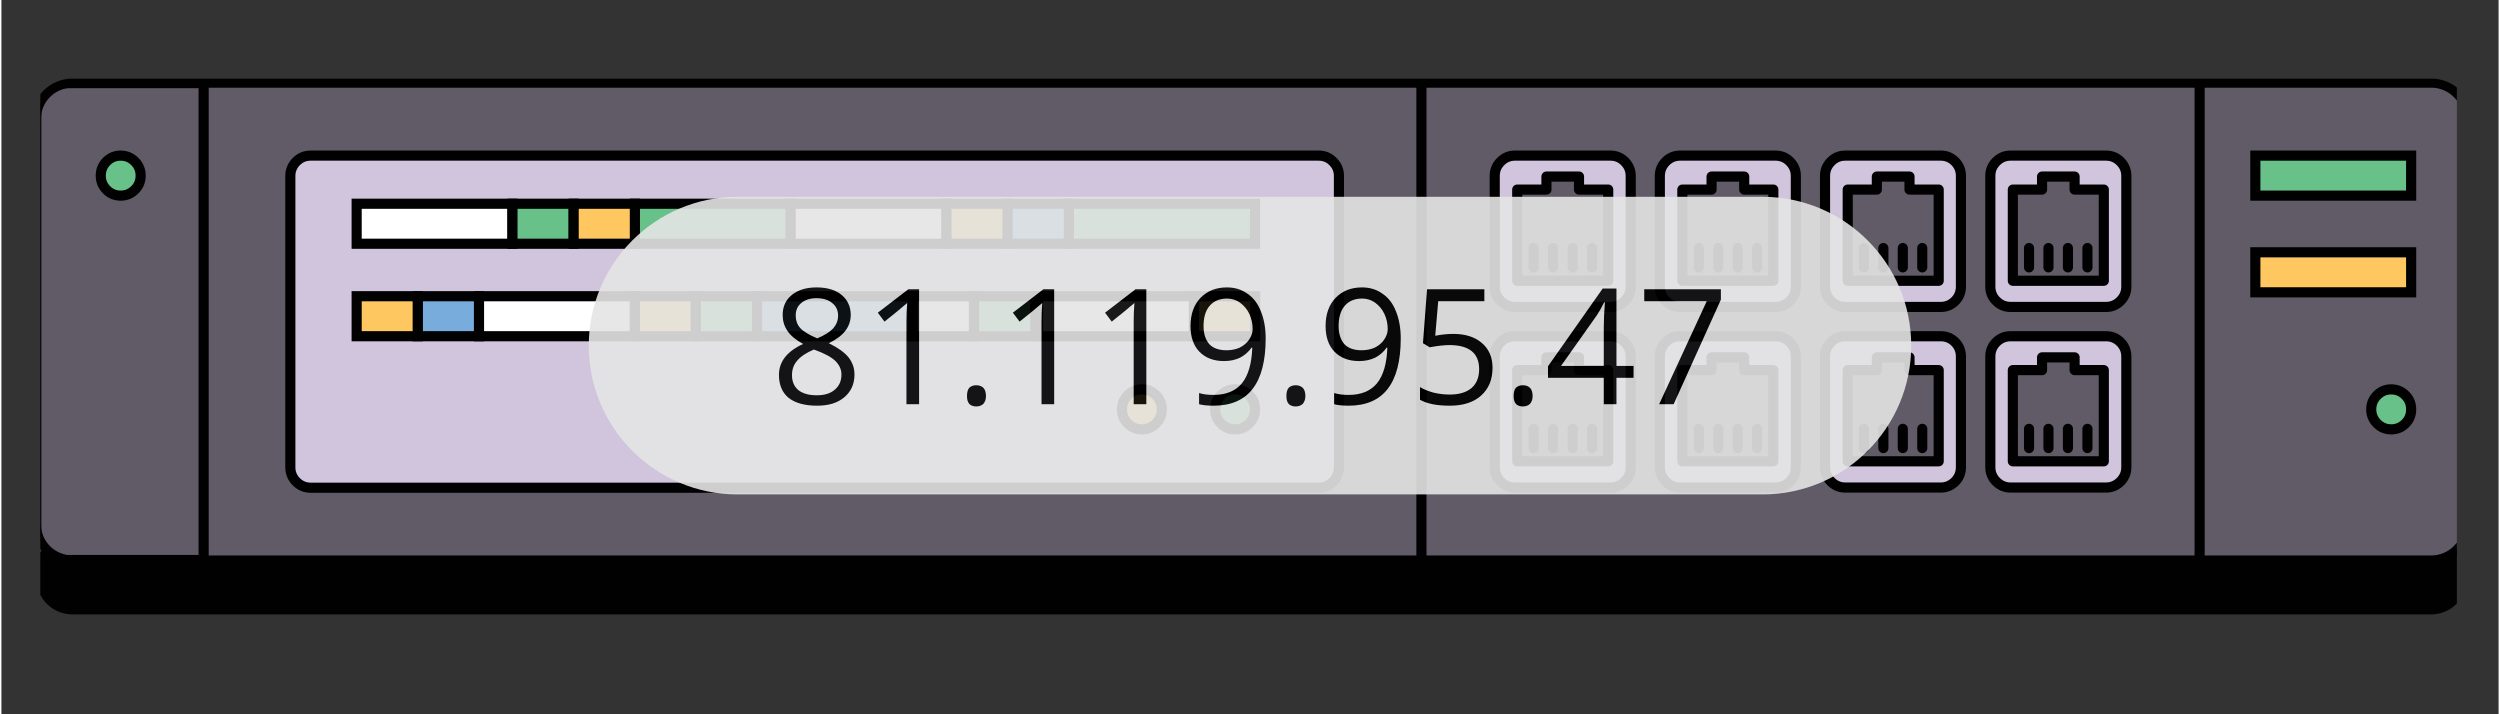 <svg xmlns="http://www.w3.org/2000/svg" xmlns:xlink="http://www.w3.org/1999/xlink" width="140" zoomAndPan="magnify" viewBox="0 0 104.88 30" height="40" preserveAspectRatio="xMidYMid meet" version="1.0"><rect x="0" y="0" width="104.88" height="30" fill="#333333" stroke="none"/><defs><filter x="0%" y="0%" width="100%" height="100%" id="b4ff9afe38"><feColorMatrix values="0 0 0 0 1 0 0 0 0 1 0 0 0 0 1 0 0 0 1 0" color-interpolation-filters="sRGB"/></filter><g/><clipPath id="0c4e4fcadb"><path d="M 1.633 22 L 103.129 22 L 103.129 25.805 L 1.633 25.805 Z M 1.633 22 " clip-rule="nonzero"/></clipPath><clipPath id="66ff4ba821"><path d="M 1.633 3.305 L 9 3.305 L 9 23.766 L 1.633 23.766 Z M 1.633 3.305 " clip-rule="nonzero"/></clipPath><clipPath id="eb499226b1"><path d="M 1.465 21.992 L 1.465 5.008 C 1.465 4.59 1.613 4.234 1.906 3.938 C 2.203 3.641 2.562 3.492 2.98 3.492 L 102.047 3.492 C 102.465 3.492 102.824 3.641 103.117 3.938 C 103.414 4.234 103.562 4.59 103.562 5.008 L 103.562 21.992 C 103.562 22.414 103.414 22.77 103.117 23.066 C 102.824 23.363 102.465 23.512 102.047 23.512 L 2.98 23.512 C 2.562 23.512 2.203 23.363 1.906 23.066 C 1.613 22.77 1.465 22.414 1.465 21.992 Z M 1.465 21.992 " clip-rule="nonzero"/></clipPath><clipPath id="6b443b2102"><path d="M 1.633 3.305 L 103.129 3.305 L 103.129 24 L 1.633 24 Z M 1.633 3.305 " clip-rule="nonzero"/></clipPath><clipPath id="98e0fd6c44"><path d="M 1.633 3.305 L 9 3.305 L 9 23.766 L 1.633 23.766 Z M 1.633 3.305 " clip-rule="nonzero"/></clipPath><clipPath id="9b4f8f02b0"><path d="M 1.465 21.992 L 1.465 5.008 C 1.465 4.59 1.613 4.234 1.906 3.938 C 2.203 3.641 2.562 3.492 2.98 3.492 L 102.047 3.492 C 102.465 3.492 102.824 3.641 103.117 3.938 C 103.414 4.234 103.562 4.59 103.562 5.008 L 103.562 21.992 C 103.562 22.414 103.414 22.77 103.117 23.066 C 102.824 23.363 102.465 23.512 102.047 23.512 L 2.98 23.512 C 2.562 23.512 2.203 23.363 1.906 23.066 C 1.613 22.77 1.465 22.414 1.465 21.992 Z M 1.465 21.992 " clip-rule="nonzero"/></clipPath><clipPath id="020bb1de2a"><path d="M 1.633 3.305 L 103.129 3.305 L 103.129 25.805 L 1.633 25.805 Z M 1.633 3.305 " clip-rule="nonzero"/></clipPath><clipPath id="0b3f4ba7e2"><path d="M 1.633 3.305 L 9 3.305 L 9 23.766 L 1.633 23.766 Z M 1.633 3.305 " clip-rule="nonzero"/></clipPath><clipPath id="305c91a966"><path d="M 1.465 21.992 L 1.465 5.008 C 1.465 4.59 1.613 4.234 1.906 3.938 C 2.203 3.641 2.562 3.492 2.98 3.492 L 102.047 3.492 C 102.465 3.492 102.824 3.641 103.117 3.938 C 103.414 4.234 103.562 4.59 103.562 5.008 L 103.562 21.992 C 103.562 22.414 103.414 22.77 103.117 23.066 C 102.824 23.363 102.465 23.512 102.047 23.512 L 2.98 23.512 C 2.562 23.512 2.203 23.363 1.906 23.066 C 1.613 22.77 1.465 22.414 1.465 21.992 Z M 1.465 21.992 " clip-rule="nonzero"/></clipPath><clipPath id="60495e1455"><path d="M 56 3.305 L 75 3.305 L 75 19 L 56 19 Z M 56 3.305 " clip-rule="nonzero"/></clipPath><clipPath id="65e034ef71"><path d="M 63 3.305 L 82 3.305 L 82 19 L 63 19 Z M 63 3.305 " clip-rule="nonzero"/></clipPath><clipPath id="c9f56ed18d"><path d="M 70 3.305 L 89 3.305 L 89 19 L 70 19 Z M 70 3.305 " clip-rule="nonzero"/></clipPath><clipPath id="a8bf023613"><path d="M 77 3.305 L 96 3.305 L 96 19 L 77 19 Z M 77 3.305 " clip-rule="nonzero"/></clipPath><clipPath id="f7b7f32809"><path d="M 56 8 L 75 8 L 75 25.805 L 56 25.805 Z M 56 8 " clip-rule="nonzero"/></clipPath><clipPath id="667f93232b"><path d="M 63 8 L 82 8 L 82 25.805 L 63 25.805 Z M 63 8 " clip-rule="nonzero"/></clipPath><clipPath id="3238cd80c5"><path d="M 70 8 L 89 8 L 89 25.805 L 70 25.805 Z M 70 8 " clip-rule="nonzero"/></clipPath><clipPath id="f0fb23856d"><path d="M 77 8 L 96 8 L 96 25.805 L 77 25.805 Z M 77 8 " clip-rule="nonzero"/></clipPath><clipPath id="75c49802da"><path d="M 93 10 L 103.129 10 L 103.129 25 L 93 25 Z M 93 10 " clip-rule="nonzero"/></clipPath><clipPath id="67ce40069c"><path d="M 1.633 3.305 L 12 3.305 L 12 15 L 1.633 15 Z M 1.633 3.305 " clip-rule="nonzero"/></clipPath><clipPath id="f85ab4083d"><path d="M 6 3.305 L 63 3.305 L 63 25.805 L 6 25.805 Z M 6 3.305 " clip-rule="nonzero"/></clipPath><clipPath id="6f85d2d987"><path d="M 59 3.305 L 60 3.305 L 60 24 L 59 24 Z M 59 3.305 " clip-rule="nonzero"/></clipPath><clipPath id="78fd67502d"><path d="M 92 3.305 L 93 3.305 L 93 24 L 92 24 Z M 92 3.305 " clip-rule="nonzero"/></clipPath><mask id="130c07b35b"><g filter="url(#b4ff9afe38)"><rect x="-10.488" width="125.856" fill="#000000" y="-3" height="36" fill-opacity="0.9"/></g></mask><clipPath id="7534811d6e"><path d="M 0.668 0.266 L 56.227 0.266 L 56.227 12.766 L 0.668 12.766 Z M 0.668 0.266 " clip-rule="nonzero"/></clipPath><clipPath id="507d5bc6c3"><path d="M 6.918 0.266 L 49.965 0.266 C 53.414 0.266 56.211 3.066 56.211 6.516 C 56.211 9.969 53.414 12.766 49.965 12.766 L 6.918 12.766 C 3.465 12.766 0.668 9.969 0.668 6.516 C 0.668 3.066 3.465 0.266 6.918 0.266 Z M 6.918 0.266 " clip-rule="nonzero"/></clipPath><clipPath id="79e8229865"><rect x="0" width="57" y="0" height="13"/></clipPath></defs><g clip-path="url(#0c4e4fcadb)"><path fill="#010101" d="M 2.98 22.395 L 102.047 22.395 C 102.25 22.395 102.441 22.434 102.629 22.508 C 102.812 22.586 102.977 22.695 103.117 22.84 C 103.262 22.98 103.371 23.145 103.449 23.332 C 103.523 23.516 103.562 23.711 103.562 23.91 L 103.562 24.285 C 103.562 24.488 103.523 24.684 103.449 24.867 C 103.371 25.055 103.262 25.219 103.117 25.359 C 102.977 25.504 102.812 25.613 102.629 25.688 C 102.441 25.766 102.25 25.805 102.047 25.805 L 2.98 25.805 C 2.777 25.805 2.586 25.766 2.398 25.688 C 2.215 25.613 2.051 25.504 1.906 25.359 C 1.766 25.219 1.656 25.055 1.578 24.867 C 1.504 24.684 1.465 24.488 1.465 24.285 L 1.465 23.91 C 1.465 23.711 1.504 23.516 1.578 23.332 C 1.656 23.145 1.766 22.98 1.906 22.84 C 2.051 22.695 2.215 22.586 2.398 22.508 C 2.586 22.434 2.777 22.395 2.98 22.395 Z M 2.98 22.395 " fill-opacity="1" fill-rule="nonzero"/></g><g clip-path="url(#66ff4ba821)"><g clip-path="url(#eb499226b1)"><path fill="#d1c4dd" d="M 1.465 3.492 L 8.492 3.492 L 8.492 23.512 L 1.465 23.512 Z M 1.465 3.492 " fill-opacity="1" fill-rule="nonzero"/></g></g><g clip-path="url(#6b443b2102)"><path fill="#615b67" d="M 2.98 3.492 L 102.047 3.492 C 102.25 3.492 102.441 3.531 102.629 3.609 C 102.812 3.684 102.977 3.793 103.117 3.938 C 103.262 4.078 103.371 4.242 103.449 4.43 C 103.523 4.613 103.562 4.809 103.562 5.008 L 103.562 21.992 C 103.562 22.195 103.523 22.387 103.449 22.574 C 103.371 22.762 103.262 22.926 103.117 23.066 C 102.977 23.207 102.812 23.32 102.629 23.395 C 102.441 23.473 102.25 23.512 102.047 23.512 L 2.98 23.512 C 2.777 23.512 2.586 23.473 2.398 23.395 C 2.215 23.32 2.051 23.207 1.906 23.066 C 1.766 22.926 1.656 22.762 1.578 22.574 C 1.504 22.387 1.465 22.195 1.465 21.992 L 1.465 5.008 C 1.465 4.809 1.504 4.613 1.578 4.43 C 1.656 4.242 1.766 4.078 1.906 3.938 C 2.051 3.793 2.215 3.684 2.398 3.609 C 2.586 3.531 2.777 3.492 2.98 3.492 Z M 2.98 3.492 " fill-opacity="1" fill-rule="nonzero"/></g><g clip-path="url(#98e0fd6c44)"><g clip-path="url(#9b4f8f02b0)"><path fill="#615b67" d="M 1.465 3.492 L 8.492 3.492 L 8.492 23.512 L 1.465 23.512 Z M 1.465 3.492 " fill-opacity="1" fill-rule="nonzero"/></g></g><g clip-path="url(#020bb1de2a)"><path stroke-linecap="butt" transform="matrix(0.851, 0, 0, 0.853, 1.277, 3.304)" fill="none" stroke-linejoin="miter" d="M 2.002 0.22 L 118.429 0.22 C 118.667 0.22 118.892 0.266 119.113 0.358 C 119.328 0.445 119.521 0.573 119.687 0.742 C 119.856 0.907 119.985 1.1 120.077 1.32 C 120.164 1.535 120.21 1.764 120.21 1.998 L 120.21 21.919 C 120.21 22.157 120.164 22.381 120.077 22.601 C 119.985 22.821 119.856 23.014 119.687 23.179 C 119.521 23.343 119.328 23.476 119.113 23.563 C 118.892 23.655 118.667 23.701 118.429 23.701 L 2.002 23.701 C 1.763 23.701 1.538 23.655 1.318 23.563 C 1.102 23.476 0.909 23.343 0.739 23.179 C 0.574 23.014 0.445 22.821 0.354 22.601 C 0.266 22.381 0.22 22.157 0.22 21.919 L 0.22 1.998 C 0.22 1.764 0.266 1.535 0.354 1.32 C 0.445 1.1 0.574 0.907 0.739 0.742 C 0.909 0.573 1.102 0.445 1.318 0.358 C 1.538 0.266 1.763 0.22 2.002 0.22 Z M 2.002 0.22 " stroke="#010101" stroke-width="0.45" stroke-opacity="1" stroke-miterlimit="10"/></g><g clip-path="url(#0b3f4ba7e2)"><g clip-path="url(#305c91a966)"><path stroke-linecap="butt" transform="matrix(0.851, 0, 0, 0.853, 1.277, 3.304)" fill="none" stroke-linejoin="miter" d="M 0.22 0.22 L 8.479 0.22 L 8.479 23.701 L 0.22 23.701 Z M 0.22 0.22 " stroke="#010101" stroke-width="0.5" stroke-opacity="1" stroke-miterlimit="10"/></g></g><path fill="#d1c4dd" d="M 63.562 6.535 L 67.57 6.535 C 67.805 6.535 68.004 6.617 68.172 6.785 C 68.336 6.953 68.422 7.152 68.422 7.387 L 68.422 12.035 C 68.422 12.27 68.336 12.473 68.172 12.637 C 68.004 12.805 67.805 12.887 67.57 12.887 L 63.562 12.887 C 63.328 12.887 63.125 12.805 62.961 12.637 C 62.793 12.473 62.711 12.27 62.711 12.035 L 62.711 7.387 C 62.711 7.152 62.793 6.953 62.961 6.785 C 63.125 6.617 63.328 6.535 63.562 6.535 Z M 63.562 6.535 " fill-opacity="1" fill-rule="nonzero"/><g clip-path="url(#60495e1455)"><path stroke-linecap="butt" transform="matrix(0.851, 0, 0, 0.853, 1.277, 3.304)" fill="none" stroke-linejoin="miter" d="M 73.2 3.789 L 77.91 3.789 C 78.186 3.789 78.42 3.885 78.617 4.082 C 78.81 4.279 78.911 4.513 78.911 4.788 L 78.911 10.24 C 78.911 10.515 78.81 10.753 78.617 10.946 C 78.42 11.143 78.186 11.239 77.91 11.239 L 73.2 11.239 C 72.925 11.239 72.686 11.143 72.493 10.946 C 72.296 10.753 72.199 10.515 72.199 10.24 L 72.199 4.788 C 72.199 4.513 72.296 4.279 72.493 4.082 C 72.686 3.885 72.925 3.789 73.2 3.789 Z M 73.2 3.789 " stroke="#010101" stroke-width="0.5" stroke-opacity="1" stroke-miterlimit="10"/></g><path stroke-linecap="round" transform="matrix(0.851, 0, 0, 0.853, 1.277, 3.304)" fill-opacity="1" fill="#615b67" fill-rule="nonzero" stroke-linejoin="round" d="M 76.359 5.461 L 76.359 4.82 L 74.752 4.82 L 74.752 5.461 L 73.31 5.461 L 73.31 9.951 L 77.8 9.951 L 77.8 5.461 Z M 76.359 5.461 " stroke="#010101" stroke-width="0.5" stroke-opacity="1" stroke-miterlimit="4"/><path stroke-linecap="round" transform="matrix(0.851, 0, 0, 0.853, 1.277, 3.304)" fill="none" stroke-linejoin="miter" d="M 74.118 9.292 L 74.118 8.339 " stroke="#010101" stroke-width="0.5" stroke-opacity="1" stroke-miterlimit="10"/><path stroke-linecap="round" transform="matrix(0.851, 0, 0, 0.853, 1.277, 3.304)" fill="none" stroke-linejoin="miter" d="M 75.078 9.292 L 75.078 8.339 " stroke="#010101" stroke-width="0.5" stroke-opacity="1" stroke-miterlimit="10"/><path stroke-linecap="round" transform="matrix(0.851, 0, 0, 0.853, 1.277, 3.304)" fill="none" stroke-linejoin="miter" d="M 76.042 9.292 L 76.042 8.339 " stroke="#010101" stroke-width="0.5" stroke-opacity="1" stroke-miterlimit="10"/><path stroke-linecap="round" transform="matrix(0.851, 0, 0, 0.853, 1.277, 3.304)" fill="none" stroke-linejoin="miter" d="M 77.001 9.292 L 77.001 8.339 " stroke="#010101" stroke-width="0.5" stroke-opacity="1" stroke-miterlimit="10"/><path fill="#d1c4dd" d="M 70.496 6.535 L 74.504 6.535 C 74.738 6.535 74.941 6.617 75.105 6.785 C 75.273 6.953 75.355 7.152 75.355 7.387 L 75.355 12.035 C 75.355 12.27 75.273 12.473 75.105 12.637 C 74.941 12.805 74.738 12.887 74.504 12.887 L 70.496 12.887 C 70.262 12.887 70.062 12.805 69.895 12.637 C 69.73 12.473 69.645 12.27 69.645 12.035 L 69.645 7.387 C 69.645 7.152 69.73 6.953 69.895 6.785 C 70.062 6.617 70.262 6.535 70.496 6.535 Z M 70.496 6.535 " fill-opacity="1" fill-rule="nonzero"/><g clip-path="url(#65e034ef71)"><path stroke-linecap="butt" transform="matrix(0.851, 0, 0, 0.853, 1.277, 3.304)" fill="none" stroke-linejoin="miter" d="M 81.349 3.789 L 86.059 3.789 C 86.334 3.789 86.573 3.885 86.766 4.082 C 86.963 4.279 87.06 4.513 87.06 4.788 L 87.06 10.24 C 87.06 10.515 86.963 10.753 86.766 10.946 C 86.573 11.143 86.334 11.239 86.059 11.239 L 81.349 11.239 C 81.073 11.239 80.839 11.143 80.642 10.946 C 80.449 10.753 80.348 10.515 80.348 10.24 L 80.348 4.788 C 80.348 4.513 80.449 4.279 80.642 4.082 C 80.839 3.885 81.073 3.789 81.349 3.789 Z M 81.349 3.789 " stroke="#010101" stroke-width="0.5" stroke-opacity="1" stroke-miterlimit="10"/></g><path stroke-linecap="round" transform="matrix(0.851, 0, 0, 0.853, 1.277, 3.304)" fill-opacity="1" fill="#615b67" fill-rule="nonzero" stroke-linejoin="round" d="M 84.512 5.461 L 84.512 4.82 L 82.901 4.82 L 82.901 5.461 L 81.459 5.461 L 81.459 9.951 L 85.949 9.951 L 85.949 5.461 Z M 84.512 5.461 " stroke="#010101" stroke-width="0.5" stroke-opacity="1" stroke-miterlimit="4"/><path stroke-linecap="round" transform="matrix(0.851, 0, 0, 0.853, 1.277, 3.304)" fill="none" stroke-linejoin="miter" d="M 82.272 9.292 L 82.272 8.339 " stroke="#010101" stroke-width="0.5" stroke-opacity="1" stroke-miterlimit="10"/><path stroke-linecap="round" transform="matrix(0.851, 0, 0, 0.853, 1.277, 3.304)" fill="none" stroke-linejoin="miter" d="M 83.231 9.292 L 83.231 8.339 " stroke="#010101" stroke-width="0.5" stroke-opacity="1" stroke-miterlimit="10"/><path stroke-linecap="round" transform="matrix(0.851, 0, 0, 0.853, 1.277, 3.304)" fill="none" stroke-linejoin="miter" d="M 84.191 9.292 L 84.191 8.339 " stroke="#010101" stroke-width="0.5" stroke-opacity="1" stroke-miterlimit="10"/><path stroke-linecap="round" transform="matrix(0.851, 0, 0, 0.853, 1.277, 3.304)" fill="none" stroke-linejoin="miter" d="M 85.15 9.292 L 85.15 8.339 " stroke="#010101" stroke-width="0.5" stroke-opacity="1" stroke-miterlimit="10"/><path fill="#d1c4dd" d="M 77.434 6.535 L 81.441 6.535 C 81.676 6.535 81.875 6.617 82.043 6.785 C 82.207 6.953 82.289 7.152 82.289 7.387 L 82.289 12.035 C 82.289 12.27 82.207 12.473 82.043 12.637 C 81.875 12.805 81.676 12.887 81.441 12.887 L 77.434 12.887 C 77.195 12.887 76.996 12.805 76.832 12.637 C 76.664 12.473 76.582 12.27 76.582 12.035 L 76.582 7.387 C 76.582 7.152 76.664 6.953 76.832 6.785 C 76.996 6.617 77.195 6.535 77.434 6.535 Z M 77.434 6.535 " fill-opacity="1" fill-rule="nonzero"/><g clip-path="url(#c9f56ed18d)"><path stroke-linecap="butt" transform="matrix(0.851, 0, 0, 0.853, 1.277, 3.304)" fill="none" stroke-linejoin="miter" d="M 89.502 3.789 L 94.212 3.789 C 94.488 3.789 94.722 3.885 94.919 4.082 C 95.112 4.279 95.208 4.513 95.208 4.788 L 95.208 10.24 C 95.208 10.515 95.112 10.753 94.919 10.946 C 94.722 11.143 94.488 11.239 94.212 11.239 L 89.502 11.239 C 89.222 11.239 88.988 11.143 88.795 10.946 C 88.598 10.753 88.501 10.515 88.501 10.24 L 88.501 4.788 C 88.501 4.513 88.598 4.279 88.795 4.082 C 88.988 3.885 89.222 3.789 89.502 3.789 Z M 89.502 3.789 " stroke="#010101" stroke-width="0.5" stroke-opacity="1" stroke-miterlimit="10"/></g><path stroke-linecap="round" transform="matrix(0.851, 0, 0, 0.853, 1.277, 3.304)" fill-opacity="1" fill="#615b67" fill-rule="nonzero" stroke-linejoin="round" d="M 92.67 5.461 L 92.67 4.82 L 91.058 4.82 L 91.058 5.461 L 89.621 5.461 L 89.621 9.951 L 94.111 9.951 L 94.111 5.461 Z M 92.67 5.461 " stroke="#010101" stroke-width="0.5" stroke-opacity="1" stroke-miterlimit="4"/><path stroke-linecap="round" transform="matrix(0.851, 0, 0, 0.853, 1.277, 3.304)" fill="none" stroke-linejoin="miter" d="M 90.42 9.292 L 90.42 8.339 " stroke="#010101" stroke-width="0.5" stroke-opacity="1" stroke-miterlimit="10"/><path stroke-linecap="round" transform="matrix(0.851, 0, 0, 0.853, 1.277, 3.304)" fill="none" stroke-linejoin="miter" d="M 91.38 9.292 L 91.38 8.339 " stroke="#010101" stroke-width="0.5" stroke-opacity="1" stroke-miterlimit="10"/><path stroke-linecap="round" transform="matrix(0.851, 0, 0, 0.853, 1.277, 3.304)" fill="none" stroke-linejoin="miter" d="M 92.339 9.292 L 92.339 8.339 " stroke="#010101" stroke-width="0.5" stroke-opacity="1" stroke-miterlimit="10"/><path stroke-linecap="round" transform="matrix(0.851, 0, 0, 0.853, 1.277, 3.304)" fill="none" stroke-linejoin="miter" d="M 93.299 9.292 L 93.299 8.339 " stroke="#010101" stroke-width="0.5" stroke-opacity="1" stroke-miterlimit="10"/><path fill="#d1c4dd" d="M 84.375 6.535 L 88.383 6.535 C 88.617 6.535 88.816 6.617 88.984 6.785 C 89.152 6.953 89.234 7.152 89.234 7.387 L 89.234 12.035 C 89.234 12.27 89.152 12.473 88.984 12.637 C 88.816 12.805 88.617 12.887 88.383 12.887 L 84.375 12.887 C 84.141 12.887 83.941 12.805 83.773 12.637 C 83.605 12.473 83.523 12.27 83.523 12.035 L 83.523 7.387 C 83.523 7.152 83.605 6.953 83.773 6.785 C 83.941 6.617 84.141 6.535 84.375 6.535 Z M 84.375 6.535 " fill-opacity="1" fill-rule="nonzero"/><g clip-path="url(#a8bf023613)"><path stroke-linecap="butt" transform="matrix(0.851, 0, 0, 0.853, 1.277, 3.304)" fill="none" stroke-linejoin="miter" d="M 97.66 3.789 L 102.37 3.789 C 102.646 3.789 102.88 3.885 103.077 4.082 C 103.274 4.279 103.371 4.513 103.371 4.788 L 103.371 10.24 C 103.371 10.515 103.274 10.753 103.077 10.946 C 102.88 11.143 102.646 11.239 102.37 11.239 L 97.66 11.239 C 97.384 11.239 97.15 11.143 96.953 10.946 C 96.756 10.753 96.659 10.515 96.659 10.24 L 96.659 4.788 C 96.659 4.513 96.756 4.279 96.953 4.082 C 97.15 3.885 97.384 3.789 97.66 3.789 Z M 97.66 3.789 " stroke="#010101" stroke-width="0.5" stroke-opacity="1" stroke-miterlimit="10"/></g><path stroke-linecap="round" transform="matrix(0.851, 0, 0, 0.853, 1.277, 3.304)" fill-opacity="1" fill="#615b67" fill-rule="nonzero" stroke-linejoin="round" d="M 100.818 5.461 L 100.818 4.82 L 99.212 4.82 L 99.212 5.461 L 97.77 5.461 L 97.77 9.951 L 102.26 9.951 L 102.26 5.461 Z M 100.818 5.461 " stroke="#010101" stroke-width="0.5" stroke-opacity="1" stroke-miterlimit="4"/><path stroke-linecap="round" transform="matrix(0.851, 0, 0, 0.853, 1.277, 3.304)" fill="none" stroke-linejoin="miter" d="M 98.569 9.292 L 98.569 8.339 " stroke="#010101" stroke-width="0.5" stroke-opacity="1" stroke-miterlimit="10"/><path stroke-linecap="round" transform="matrix(0.851, 0, 0, 0.853, 1.277, 3.304)" fill="none" stroke-linejoin="miter" d="M 99.528 9.292 L 99.528 8.339 " stroke="#010101" stroke-width="0.5" stroke-opacity="1" stroke-miterlimit="10"/><path stroke-linecap="round" transform="matrix(0.851, 0, 0, 0.853, 1.277, 3.304)" fill="none" stroke-linejoin="miter" d="M 100.488 9.292 L 100.488 8.339 " stroke="#010101" stroke-width="0.5" stroke-opacity="1" stroke-miterlimit="10"/><path stroke-linecap="round" transform="matrix(0.851, 0, 0, 0.853, 1.277, 3.304)" fill="none" stroke-linejoin="miter" d="M 101.452 9.292 L 101.452 8.339 " stroke="#010101" stroke-width="0.5" stroke-opacity="1" stroke-miterlimit="10"/><path fill="#d1c4dd" d="M 63.562 14.117 L 67.57 14.117 C 67.805 14.117 68.004 14.199 68.172 14.363 C 68.336 14.531 68.422 14.734 68.422 14.969 L 68.422 19.613 C 68.422 19.852 68.336 20.051 68.172 20.219 C 68.004 20.383 67.805 20.469 67.57 20.469 L 63.562 20.469 C 63.328 20.469 63.125 20.383 62.961 20.219 C 62.793 20.051 62.711 19.852 62.711 19.613 L 62.711 14.969 C 62.711 14.734 62.793 14.531 62.961 14.363 C 63.125 14.199 63.328 14.117 63.562 14.117 Z M 63.562 14.117 " fill-opacity="1" fill-rule="nonzero"/><g clip-path="url(#f7b7f32809)"><path stroke-linecap="butt" transform="matrix(0.851, 0, 0, 0.853, 1.277, 3.304)" fill="none" stroke-linejoin="miter" d="M 73.2 12.682 L 77.91 12.682 C 78.186 12.682 78.42 12.778 78.617 12.971 C 78.81 13.168 78.911 13.406 78.911 13.681 L 78.911 19.128 C 78.911 19.408 78.81 19.642 78.617 19.839 C 78.42 20.031 78.186 20.132 77.91 20.132 L 73.2 20.132 C 72.925 20.132 72.686 20.031 72.493 19.839 C 72.296 19.642 72.199 19.408 72.199 19.128 L 72.199 13.681 C 72.199 13.406 72.296 13.168 72.493 12.971 C 72.686 12.778 72.925 12.682 73.2 12.682 Z M 73.2 12.682 " stroke="#010101" stroke-width="0.5" stroke-opacity="1" stroke-miterlimit="10"/></g><path stroke-linecap="round" transform="matrix(0.851, 0, 0, 0.853, 1.277, 3.304)" fill-opacity="1" fill="#615b67" fill-rule="nonzero" stroke-linejoin="round" d="M 76.359 14.35 L 76.359 13.722 L 74.752 13.722 L 74.752 14.35 L 73.31 14.35 L 73.31 18.84 L 77.8 18.84 L 77.8 14.35 Z M 76.359 14.35 " stroke="#010101" stroke-width="0.5" stroke-opacity="1" stroke-miterlimit="4"/><path stroke-linecap="round" transform="matrix(0.851, 0, 0, 0.853, 1.277, 3.304)" fill="none" stroke-linejoin="miter" d="M 74.118 18.189 L 74.118 17.241 " stroke="#010101" stroke-width="0.5" stroke-opacity="1" stroke-miterlimit="10"/><path stroke-linecap="round" transform="matrix(0.851, 0, 0, 0.853, 1.277, 3.304)" fill="none" stroke-linejoin="miter" d="M 75.078 18.189 L 75.078 17.241 " stroke="#010101" stroke-width="0.5" stroke-opacity="1" stroke-miterlimit="10"/><path stroke-linecap="round" transform="matrix(0.851, 0, 0, 0.853, 1.277, 3.304)" fill="none" stroke-linejoin="miter" d="M 76.042 18.189 L 76.042 17.241 " stroke="#010101" stroke-width="0.5" stroke-opacity="1" stroke-miterlimit="10"/><path stroke-linecap="round" transform="matrix(0.851, 0, 0, 0.853, 1.277, 3.304)" fill="none" stroke-linejoin="miter" d="M 77.001 18.189 L 77.001 17.241 " stroke="#010101" stroke-width="0.5" stroke-opacity="1" stroke-miterlimit="10"/><path fill="#d1c4dd" d="M 70.496 14.117 L 74.504 14.117 C 74.738 14.117 74.941 14.199 75.105 14.363 C 75.273 14.531 75.355 14.734 75.355 14.969 L 75.355 19.613 C 75.355 19.852 75.273 20.051 75.105 20.219 C 74.941 20.383 74.738 20.469 74.504 20.469 L 70.496 20.469 C 70.262 20.469 70.062 20.383 69.895 20.219 C 69.73 20.051 69.645 19.852 69.645 19.613 L 69.645 14.969 C 69.645 14.734 69.73 14.531 69.895 14.363 C 70.062 14.199 70.262 14.117 70.496 14.117 Z M 70.496 14.117 " fill-opacity="1" fill-rule="nonzero"/><g clip-path="url(#667f93232b)"><path stroke-linecap="butt" transform="matrix(0.851, 0, 0, 0.853, 1.277, 3.304)" fill="none" stroke-linejoin="miter" d="M 81.349 12.682 L 86.059 12.682 C 86.334 12.682 86.573 12.778 86.766 12.971 C 86.963 13.168 87.06 13.406 87.06 13.681 L 87.06 19.128 C 87.06 19.408 86.963 19.642 86.766 19.839 C 86.573 20.031 86.334 20.132 86.059 20.132 L 81.349 20.132 C 81.073 20.132 80.839 20.031 80.642 19.839 C 80.449 19.642 80.348 19.408 80.348 19.128 L 80.348 13.681 C 80.348 13.406 80.449 13.168 80.642 12.971 C 80.839 12.778 81.073 12.682 81.349 12.682 Z M 81.349 12.682 " stroke="#010101" stroke-width="0.5" stroke-opacity="1" stroke-miterlimit="10"/></g><path stroke-linecap="round" transform="matrix(0.851, 0, 0, 0.853, 1.277, 3.304)" fill-opacity="1" fill="#615b67" fill-rule="nonzero" stroke-linejoin="round" d="M 84.512 14.35 L 84.512 13.722 L 82.901 13.722 L 82.901 14.35 L 81.459 14.35 L 81.459 18.84 L 85.949 18.84 L 85.949 14.35 Z M 84.512 14.35 " stroke="#010101" stroke-width="0.5" stroke-opacity="1" stroke-miterlimit="4"/><path stroke-linecap="round" transform="matrix(0.851, 0, 0, 0.853, 1.277, 3.304)" fill="none" stroke-linejoin="miter" d="M 82.272 18.189 L 82.272 17.241 " stroke="#010101" stroke-width="0.5" stroke-opacity="1" stroke-miterlimit="10"/><path stroke-linecap="round" transform="matrix(0.851, 0, 0, 0.853, 1.277, 3.304)" fill="none" stroke-linejoin="miter" d="M 83.231 18.189 L 83.231 17.241 " stroke="#010101" stroke-width="0.5" stroke-opacity="1" stroke-miterlimit="10"/><path stroke-linecap="round" transform="matrix(0.851, 0, 0, 0.853, 1.277, 3.304)" fill="none" stroke-linejoin="miter" d="M 84.191 18.189 L 84.191 17.241 " stroke="#010101" stroke-width="0.5" stroke-opacity="1" stroke-miterlimit="10"/><path stroke-linecap="round" transform="matrix(0.851, 0, 0, 0.853, 1.277, 3.304)" fill="none" stroke-linejoin="miter" d="M 85.15 18.189 L 85.15 17.241 " stroke="#010101" stroke-width="0.5" stroke-opacity="1" stroke-miterlimit="10"/><path fill="#d1c4dd" d="M 77.434 14.117 L 81.441 14.117 C 81.676 14.117 81.875 14.199 82.043 14.363 C 82.207 14.531 82.289 14.734 82.289 14.969 L 82.289 19.613 C 82.289 19.852 82.207 20.051 82.043 20.219 C 81.875 20.383 81.676 20.469 81.441 20.469 L 77.434 20.469 C 77.195 20.469 76.996 20.383 76.832 20.219 C 76.664 20.051 76.582 19.852 76.582 19.613 L 76.582 14.969 C 76.582 14.734 76.664 14.531 76.832 14.363 C 76.996 14.199 77.195 14.117 77.434 14.117 Z M 77.434 14.117 " fill-opacity="1" fill-rule="nonzero"/><g clip-path="url(#3238cd80c5)"><path stroke-linecap="butt" transform="matrix(0.851, 0, 0, 0.853, 1.277, 3.304)" fill="none" stroke-linejoin="miter" d="M 89.502 12.682 L 94.212 12.682 C 94.488 12.682 94.722 12.778 94.919 12.971 C 95.112 13.168 95.208 13.406 95.208 13.681 L 95.208 19.128 C 95.208 19.408 95.112 19.642 94.919 19.839 C 94.722 20.031 94.488 20.132 94.212 20.132 L 89.502 20.132 C 89.222 20.132 88.988 20.031 88.795 19.839 C 88.598 19.642 88.501 19.408 88.501 19.128 L 88.501 13.681 C 88.501 13.406 88.598 13.168 88.795 12.971 C 88.988 12.778 89.222 12.682 89.502 12.682 Z M 89.502 12.682 " stroke="#010101" stroke-width="0.5" stroke-opacity="1" stroke-miterlimit="10"/></g><path stroke-linecap="round" transform="matrix(0.851, 0, 0, 0.853, 1.277, 3.304)" fill-opacity="1" fill="#615b67" fill-rule="nonzero" stroke-linejoin="round" d="M 92.67 14.35 L 92.67 13.722 L 91.058 13.722 L 91.058 14.35 L 89.621 14.35 L 89.621 18.84 L 94.111 18.84 L 94.111 14.35 Z M 92.67 14.35 " stroke="#010101" stroke-width="0.5" stroke-opacity="1" stroke-miterlimit="4"/><path stroke-linecap="round" transform="matrix(0.851, 0, 0, 0.853, 1.277, 3.304)" fill="none" stroke-linejoin="miter" d="M 90.42 18.189 L 90.42 17.241 " stroke="#010101" stroke-width="0.5" stroke-opacity="1" stroke-miterlimit="10"/><path stroke-linecap="round" transform="matrix(0.851, 0, 0, 0.853, 1.277, 3.304)" fill="none" stroke-linejoin="miter" d="M 91.38 18.189 L 91.38 17.241 " stroke="#010101" stroke-width="0.5" stroke-opacity="1" stroke-miterlimit="10"/><path stroke-linecap="round" transform="matrix(0.851, 0, 0, 0.853, 1.277, 3.304)" fill="none" stroke-linejoin="miter" d="M 92.339 18.189 L 92.339 17.241 " stroke="#010101" stroke-width="0.5" stroke-opacity="1" stroke-miterlimit="10"/><path stroke-linecap="round" transform="matrix(0.851, 0, 0, 0.853, 1.277, 3.304)" fill="none" stroke-linejoin="miter" d="M 93.299 18.189 L 93.299 17.241 " stroke="#010101" stroke-width="0.5" stroke-opacity="1" stroke-miterlimit="10"/><path fill="#d1c4dd" d="M 84.375 14.117 L 88.383 14.117 C 88.617 14.117 88.816 14.199 88.984 14.363 C 89.152 14.531 89.234 14.734 89.234 14.969 L 89.234 19.613 C 89.234 19.852 89.152 20.051 88.984 20.219 C 88.816 20.383 88.617 20.469 88.383 20.469 L 84.375 20.469 C 84.141 20.469 83.941 20.383 83.773 20.219 C 83.605 20.051 83.523 19.852 83.523 19.613 L 83.523 14.969 C 83.523 14.734 83.605 14.531 83.773 14.363 C 83.941 14.199 84.141 14.117 84.375 14.117 Z M 84.375 14.117 " fill-opacity="1" fill-rule="nonzero"/><g clip-path="url(#f0fb23856d)"><path stroke-linecap="butt" transform="matrix(0.851, 0, 0, 0.853, 1.277, 3.304)" fill="none" stroke-linejoin="miter" d="M 97.66 12.682 L 102.37 12.682 C 102.646 12.682 102.88 12.778 103.077 12.971 C 103.274 13.168 103.371 13.406 103.371 13.681 L 103.371 19.128 C 103.371 19.408 103.274 19.642 103.077 19.839 C 102.88 20.031 102.646 20.132 102.37 20.132 L 97.66 20.132 C 97.384 20.132 97.15 20.031 96.953 19.839 C 96.756 19.642 96.659 19.408 96.659 19.128 L 96.659 13.681 C 96.659 13.406 96.756 13.168 96.953 12.971 C 97.15 12.778 97.384 12.682 97.66 12.682 Z M 97.66 12.682 " stroke="#010101" stroke-width="0.5" stroke-opacity="1" stroke-miterlimit="10"/></g><path stroke-linecap="round" transform="matrix(0.851, 0, 0, 0.853, 1.277, 3.304)" fill-opacity="1" fill="#615b67" fill-rule="nonzero" stroke-linejoin="round" d="M 100.818 14.35 L 100.818 13.722 L 99.212 13.722 L 99.212 14.35 L 97.77 14.35 L 97.77 18.84 L 102.26 18.84 L 102.26 14.35 Z M 100.818 14.35 " stroke="#010101" stroke-width="0.5" stroke-opacity="1" stroke-miterlimit="4"/><path stroke-linecap="round" transform="matrix(0.851, 0, 0, 0.853, 1.277, 3.304)" fill="none" stroke-linejoin="miter" d="M 98.569 18.189 L 98.569 17.241 " stroke="#010101" stroke-width="0.5" stroke-opacity="1" stroke-miterlimit="10"/><path stroke-linecap="round" transform="matrix(0.851, 0, 0, 0.853, 1.277, 3.304)" fill="none" stroke-linejoin="miter" d="M 99.528 18.189 L 99.528 17.241 " stroke="#010101" stroke-width="0.5" stroke-opacity="1" stroke-miterlimit="10"/><path stroke-linecap="round" transform="matrix(0.851, 0, 0, 0.853, 1.277, 3.304)" fill="none" stroke-linejoin="miter" d="M 100.488 18.189 L 100.488 17.241 " stroke="#010101" stroke-width="0.5" stroke-opacity="1" stroke-miterlimit="10"/><path stroke-linecap="round" transform="matrix(0.851, 0, 0, 0.853, 1.277, 3.304)" fill="none" stroke-linejoin="miter" d="M 101.452 18.189 L 101.452 17.241 " stroke="#010101" stroke-width="0.5" stroke-opacity="1" stroke-miterlimit="10"/><path stroke-linecap="butt" transform="matrix(0.851, 0, 0, 0.853, 1.277, 3.304)" fill-opacity="1" fill="#fec75f" fill-rule="nonzero" stroke-linejoin="miter" d="M 109.738 8.549 L 117.428 8.549 L 117.428 10.52 L 109.738 10.52 Z M 109.738 8.549 " stroke="#010101" stroke-width="0.5" stroke-opacity="1" stroke-miterlimit="10"/><path stroke-linecap="butt" transform="matrix(0.851, 0, 0, 0.853, 1.277, 3.304)" fill-opacity="1" fill="#67c189" fill-rule="nonzero" stroke-linejoin="miter" d="M 109.738 3.789 L 117.428 3.789 L 117.428 5.759 L 109.738 5.759 Z M 109.738 3.789 " stroke="#010101" stroke-width="0.5" stroke-opacity="1" stroke-miterlimit="10"/><path fill="#67c189" d="M 100.359 16.348 C 100.59 16.348 100.789 16.43 100.953 16.594 C 101.117 16.758 101.195 16.957 101.195 17.188 C 101.195 17.422 101.117 17.617 100.953 17.781 C 100.789 17.945 100.59 18.027 100.359 18.027 C 100.129 18.027 99.93 17.945 99.766 17.781 C 99.602 17.617 99.52 17.422 99.52 17.188 C 99.52 16.957 99.602 16.758 99.766 16.594 C 99.93 16.43 100.129 16.348 100.359 16.348 Z M 100.359 16.348 " fill-opacity="1" fill-rule="nonzero"/><g clip-path="url(#75c49802da)"><path stroke-linecap="butt" transform="matrix(0.851, 0, 0, 0.853, 1.277, 3.304)" fill="none" stroke-linejoin="miter" d="M 116.445 15.298 C 116.716 15.298 116.95 15.394 117.143 15.587 C 117.336 15.779 117.428 16.013 117.428 16.283 C 117.428 16.558 117.336 16.787 117.143 16.98 C 116.95 17.172 116.716 17.268 116.445 17.268 C 116.175 17.268 115.94 17.172 115.748 16.98 C 115.555 16.787 115.458 16.558 115.458 16.283 C 115.458 16.013 115.555 15.779 115.748 15.587 C 115.94 15.394 116.175 15.298 116.445 15.298 Z M 116.445 15.298 " stroke="#010101" stroke-width="0.5" stroke-opacity="1" stroke-miterlimit="10"/></g><path fill="#67c189" d="M 5.008 6.535 C 5.238 6.535 5.438 6.617 5.602 6.781 C 5.766 6.945 5.848 7.145 5.848 7.375 C 5.848 7.609 5.766 7.805 5.602 7.969 C 5.438 8.133 5.238 8.215 5.008 8.215 C 4.777 8.215 4.578 8.133 4.414 7.969 C 4.254 7.805 4.172 7.609 4.172 7.375 C 4.172 7.145 4.254 6.945 4.414 6.781 C 4.578 6.617 4.777 6.535 5.008 6.535 Z M 5.008 6.535 " fill-opacity="1" fill-rule="nonzero"/><g clip-path="url(#67ce40069c)"><path stroke-linecap="butt" transform="matrix(0.851, 0, 0, 0.853, 1.277, 3.304)" fill="none" stroke-linejoin="miter" d="M 4.384 3.789 C 4.655 3.789 4.889 3.885 5.082 4.078 C 5.275 4.27 5.371 4.504 5.371 4.774 C 5.371 5.049 5.275 5.278 5.082 5.471 C 4.889 5.663 4.655 5.759 4.384 5.759 C 4.113 5.759 3.879 5.663 3.687 5.471 C 3.498 5.278 3.402 5.049 3.402 4.774 C 3.402 4.504 3.498 4.27 3.687 4.078 C 3.879 3.885 4.113 3.789 4.384 3.789 Z M 4.384 3.789 " stroke="#010101" stroke-width="0.5" stroke-opacity="1" stroke-miterlimit="10"/></g><path fill="#d1c4dd" d="M 12.984 6.535 L 55.316 6.535 C 55.551 6.535 55.754 6.617 55.918 6.785 C 56.086 6.953 56.168 7.152 56.168 7.387 L 56.168 19.625 C 56.168 19.859 56.086 20.059 55.918 20.227 C 55.754 20.391 55.551 20.477 55.316 20.477 L 12.984 20.477 C 12.75 20.477 12.551 20.391 12.383 20.227 C 12.219 20.059 12.133 19.859 12.133 19.625 L 12.133 7.387 C 12.133 7.152 12.219 6.953 12.383 6.785 C 12.551 6.617 12.75 6.535 12.984 6.535 Z M 12.984 6.535 " fill-opacity="1" fill-rule="nonzero"/><g clip-path="url(#f85ab4083d)"><path stroke-linecap="butt" transform="matrix(0.851, 0, 0, 0.853, 1.277, 3.304)" fill="none" stroke-linejoin="miter" d="M 13.759 3.789 L 63.509 3.789 C 63.785 3.789 64.023 3.885 64.216 4.082 C 64.413 4.279 64.51 4.513 64.51 4.788 L 64.51 19.142 C 64.51 19.417 64.413 19.651 64.216 19.848 C 64.023 20.04 63.785 20.141 63.509 20.141 L 13.759 20.141 C 13.483 20.141 13.249 20.04 13.052 19.848 C 12.859 19.651 12.758 19.417 12.758 19.142 L 12.758 4.788 C 12.758 4.513 12.859 4.279 13.052 4.082 C 13.249 3.885 13.483 3.789 13.759 3.789 Z M 13.759 3.789 " stroke="#010101" stroke-width="0.5" stroke-opacity="1" stroke-miterlimit="10"/></g><path stroke-linecap="butt" transform="matrix(0.851, 0, 0, 0.853, 1.277, 3.304)" fill-opacity="1" fill="#ffffff" fill-rule="nonzero" stroke-linejoin="miter" d="M 16.031 6.158 L 23.721 6.158 L 23.721 8.128 L 16.031 8.128 Z M 16.031 6.158 " stroke="#010101" stroke-width="0.5" stroke-opacity="1" stroke-miterlimit="10"/><path stroke-linecap="butt" transform="matrix(0.851, 0, 0, 0.853, 1.277, 3.304)" fill-opacity="1" fill="#ffffff" fill-rule="nonzero" stroke-linejoin="miter" d="M 22.068 10.712 L 29.762 10.712 L 29.762 12.682 L 22.068 12.682 Z M 22.068 10.712 " stroke="#010101" stroke-width="0.5" stroke-opacity="1" stroke-miterlimit="10"/><path stroke-linecap="butt" transform="matrix(0.851, 0, 0, 0.853, 1.277, 3.304)" fill-opacity="1" fill="#77acdd" fill-rule="nonzero" stroke-linejoin="miter" d="M 35.79 10.712 L 43.479 10.712 L 43.479 12.682 L 35.79 12.682 Z M 35.79 10.712 " stroke="#010101" stroke-width="0.5" stroke-opacity="1" stroke-miterlimit="10"/><path stroke-linecap="butt" transform="matrix(0.851, 0, 0, 0.853, 1.277, 3.304)" fill-opacity="1" fill="#ffffff" fill-rule="nonzero" stroke-linejoin="miter" d="M 49.659 10.712 L 57.348 10.712 L 57.348 12.682 L 49.659 12.682 Z M 49.659 10.712 " stroke="#010101" stroke-width="0.5" stroke-opacity="1" stroke-miterlimit="10"/><path stroke-linecap="butt" transform="matrix(0.851, 0, 0, 0.853, 1.277, 3.304)" fill-opacity="1" fill="#67c189" fill-rule="nonzero" stroke-linejoin="miter" d="M 29.762 6.158 L 37.452 6.158 L 37.452 8.128 L 29.762 8.128 Z M 29.762 6.158 " stroke="#010101" stroke-width="0.5" stroke-opacity="1" stroke-miterlimit="10"/><path stroke-linecap="butt" transform="matrix(0.851, 0, 0, 0.853, 1.277, 3.304)" fill-opacity="1" fill="#ffffff" fill-rule="nonzero" stroke-linejoin="miter" d="M 37.452 6.158 L 45.141 6.158 L 45.141 8.128 L 37.452 8.128 Z M 37.452 6.158 " stroke="#010101" stroke-width="0.5" stroke-opacity="1" stroke-miterlimit="10"/><path stroke-linecap="butt" transform="matrix(0.851, 0, 0, 0.853, 1.277, 3.304)" fill-opacity="1" fill="#67c189" fill-rule="nonzero" stroke-linejoin="miter" d="M 51.169 6.158 L 60.369 6.158 L 60.369 8.128 L 51.169 8.128 Z M 51.169 6.158 " stroke="#010101" stroke-width="0.5" stroke-opacity="1" stroke-miterlimit="10"/><path stroke-linecap="butt" transform="matrix(0.851, 0, 0, 0.853, 1.277, 3.304)" fill-opacity="1" fill="#67c189" fill-rule="nonzero" stroke-linejoin="miter" d="M 23.721 6.158 L 26.741 6.158 L 26.741 8.128 L 23.721 8.128 Z M 23.721 6.158 " stroke="#010101" stroke-width="0.5" stroke-opacity="1" stroke-miterlimit="10"/><path stroke-linecap="butt" transform="matrix(0.851, 0, 0, 0.853, 1.277, 3.304)" fill-opacity="1" fill="#fec75f" fill-rule="nonzero" stroke-linejoin="miter" d="M 26.741 6.158 L 29.762 6.158 L 29.762 8.128 L 26.741 8.128 Z M 26.741 6.158 " stroke="#010101" stroke-width="0.5" stroke-opacity="1" stroke-miterlimit="10"/><path stroke-linecap="butt" transform="matrix(0.851, 0, 0, 0.853, 1.277, 3.304)" fill-opacity="1" fill="#fec75f" fill-rule="nonzero" stroke-linejoin="miter" d="M 16.031 10.712 L 19.052 10.712 L 19.052 12.682 L 16.031 12.682 Z M 16.031 10.712 " stroke="#010101" stroke-width="0.5" stroke-opacity="1" stroke-miterlimit="10"/><path stroke-linecap="butt" transform="matrix(0.851, 0, 0, 0.853, 1.277, 3.304)" fill-opacity="1" fill="#77acdd" fill-rule="nonzero" stroke-linejoin="miter" d="M 19.052 10.712 L 22.068 10.712 L 22.068 12.682 L 19.052 12.682 Z M 19.052 10.712 " stroke="#010101" stroke-width="0.5" stroke-opacity="1" stroke-miterlimit="10"/><path stroke-linecap="butt" transform="matrix(0.851, 0, 0, 0.853, 1.277, 3.304)" fill-opacity="1" fill="#fec75f" fill-rule="nonzero" stroke-linejoin="miter" d="M 29.762 10.712 L 32.778 10.712 L 32.778 12.682 L 29.762 12.682 Z M 29.762 10.712 " stroke="#010101" stroke-width="0.5" stroke-opacity="1" stroke-miterlimit="10"/><path stroke-linecap="butt" transform="matrix(0.851, 0, 0, 0.853, 1.277, 3.304)" fill-opacity="1" fill="#67c189" fill-rule="nonzero" stroke-linejoin="miter" d="M 32.769 10.712 L 35.79 10.712 L 35.79 12.682 L 32.769 12.682 Z M 32.769 10.712 " stroke="#010101" stroke-width="0.5" stroke-opacity="1" stroke-miterlimit="10"/><path stroke-linecap="butt" transform="matrix(0.851, 0, 0, 0.853, 1.277, 3.304)" fill-opacity="1" fill="#ffffff" fill-rule="nonzero" stroke-linejoin="miter" d="M 43.479 10.712 L 46.5 10.712 L 46.5 12.682 L 43.479 12.682 Z M 43.479 10.712 " stroke="#010101" stroke-width="0.5" stroke-opacity="1" stroke-miterlimit="10"/><path stroke-linecap="butt" transform="matrix(0.851, 0, 0, 0.853, 1.277, 3.304)" fill-opacity="1" fill="#67c189" fill-rule="nonzero" stroke-linejoin="miter" d="M 46.5 10.712 L 49.521 10.712 L 49.521 12.682 L 46.5 12.682 Z M 46.5 10.712 " stroke="#010101" stroke-width="0.5" stroke-opacity="1" stroke-miterlimit="10"/><path stroke-linecap="butt" transform="matrix(0.851, 0, 0, 0.853, 1.277, 3.304)" fill-opacity="1" fill="#fec75f" fill-rule="nonzero" stroke-linejoin="miter" d="M 57.362 10.712 L 60.378 10.712 L 60.378 12.682 L 57.362 12.682 Z M 57.362 10.712 " stroke="#010101" stroke-width="0.5" stroke-opacity="1" stroke-miterlimit="10"/><path stroke-linecap="butt" transform="matrix(0.851, 0, 0, 0.853, 1.277, 3.304)" fill-opacity="1" fill="#fec75f" fill-rule="nonzero" stroke-linejoin="miter" d="M 45.141 6.158 L 48.162 6.158 L 48.162 8.128 L 45.141 8.128 Z M 45.141 6.158 " stroke="#010101" stroke-width="0.5" stroke-opacity="1" stroke-miterlimit="10"/><path stroke-linecap="butt" transform="matrix(0.851, 0, 0, 0.853, 1.277, 3.304)" fill-opacity="1" fill="#77acdd" fill-rule="nonzero" stroke-linejoin="miter" d="M 48.162 6.158 L 51.178 6.158 L 51.178 8.128 L 48.162 8.128 Z M 48.162 6.158 " stroke="#010101" stroke-width="0.5" stroke-opacity="1" stroke-miterlimit="10"/><path stroke-linecap="butt" transform="matrix(0.851, 0, 0, 0.853, 1.277, 3.304)" fill-opacity="1" fill="#67c189" fill-rule="nonzero" stroke-linejoin="miter" d="M 59.387 15.298 C 59.657 15.298 59.887 15.394 60.08 15.587 C 60.273 15.779 60.369 16.013 60.369 16.283 C 60.369 16.558 60.273 16.787 60.08 16.98 C 59.887 17.172 59.657 17.268 59.387 17.268 C 59.111 17.268 58.882 17.172 58.689 16.98 C 58.496 16.787 58.4 16.558 58.4 16.283 C 58.4 16.013 58.496 15.779 58.689 15.587 C 58.882 15.394 59.111 15.298 59.387 15.298 Z M 59.387 15.298 " stroke="#010101" stroke-width="0.5" stroke-opacity="1" stroke-miterlimit="10"/><path stroke-linecap="butt" transform="matrix(0.851, 0, 0, 0.853, 1.277, 3.304)" fill-opacity="1" fill="#fec75f" fill-rule="nonzero" stroke-linejoin="miter" d="M 54.787 15.298 C 55.057 15.298 55.287 15.394 55.48 15.587 C 55.673 15.779 55.769 16.013 55.769 16.283 C 55.769 16.558 55.673 16.787 55.48 16.98 C 55.287 17.172 55.057 17.268 54.787 17.268 C 54.511 17.268 54.282 17.172 54.089 16.98 C 53.896 16.787 53.8 16.558 53.8 16.283 C 53.8 16.013 53.896 15.779 54.089 15.587 C 54.282 15.394 54.511 15.298 54.787 15.298 Z M 54.787 15.298 " stroke="#010101" stroke-width="0.5" stroke-opacity="1" stroke-miterlimit="10"/><g clip-path="url(#6f85d2d987)"><path stroke-linecap="butt" transform="matrix(0.851, 0, 0, 0.853, 1.277, 3.304)" fill="none" stroke-linejoin="miter" d="M 68.582 0.22 L 68.582 23.701 " stroke="#010101" stroke-width="0.5" stroke-opacity="1" stroke-miterlimit="10"/></g><g clip-path="url(#78fd67502d)"><path stroke-linecap="butt" transform="matrix(0.851, 0, 0, 0.853, 1.277, 3.304)" fill="none" stroke-linejoin="miter" d="M 106.988 0.22 L 106.988 23.701 " stroke="#010101" stroke-width="0.5" stroke-opacity="1" stroke-miterlimit="10"/></g><g mask="url(#130c07b35b)"><g transform="matrix(1, 0, 0, 1, 24, 8)"><g clip-path="url(#79e8229865)"><g clip-path="url(#7534811d6e)"><g clip-path="url(#507d5bc6c3)"><path fill="#e4e4e4" d="M 0.668 0.266 L 56.227 0.266 L 56.227 12.766 L 0.668 12.766 Z M 0.668 0.266 " fill-opacity="1" fill-rule="nonzero"/></g></g><g fill="#000000" fill-opacity="1"><g transform="translate(8.312, 8.977)"><g><path d="M 1.922 -4.906 C 2.367 -4.906 2.719 -4.801 2.969 -4.594 C 3.227 -4.383 3.359 -4.102 3.359 -3.75 C 3.359 -3.508 3.285 -3.289 3.141 -3.094 C 2.992 -2.895 2.758 -2.719 2.438 -2.562 C 2.82 -2.375 3.098 -2.176 3.266 -1.969 C 3.43 -1.758 3.516 -1.52 3.516 -1.25 C 3.516 -0.852 3.375 -0.535 3.094 -0.297 C 2.812 -0.055 2.43 0.062 1.953 0.062 C 1.43 0.062 1.031 -0.047 0.75 -0.266 C 0.477 -0.492 0.344 -0.816 0.344 -1.234 C 0.344 -1.785 0.68 -2.219 1.359 -2.531 C 1.055 -2.695 0.836 -2.879 0.703 -3.078 C 0.566 -3.273 0.5 -3.5 0.5 -3.75 C 0.5 -4.102 0.629 -4.383 0.891 -4.594 C 1.148 -4.801 1.492 -4.906 1.922 -4.906 Z M 0.891 -1.219 C 0.891 -0.957 0.977 -0.75 1.156 -0.594 C 1.344 -0.445 1.602 -0.375 1.938 -0.375 C 2.258 -0.375 2.508 -0.453 2.688 -0.609 C 2.875 -0.766 2.969 -0.977 2.969 -1.25 C 2.969 -1.457 2.883 -1.645 2.719 -1.812 C 2.551 -1.977 2.25 -2.141 1.812 -2.297 C 1.488 -2.16 1.254 -2.004 1.109 -1.828 C 0.961 -1.66 0.891 -1.457 0.891 -1.219 Z M 1.922 -4.453 C 1.648 -4.453 1.438 -4.383 1.281 -4.25 C 1.125 -4.125 1.047 -3.945 1.047 -3.719 C 1.047 -3.52 1.109 -3.348 1.234 -3.203 C 1.367 -3.055 1.609 -2.91 1.953 -2.766 C 2.266 -2.898 2.488 -3.039 2.625 -3.188 C 2.758 -3.344 2.828 -3.52 2.828 -3.719 C 2.828 -3.945 2.742 -4.125 2.578 -4.25 C 2.422 -4.383 2.203 -4.453 1.922 -4.453 Z M 1.922 -4.453 "/></g></g></g><g fill="#000000" fill-opacity="1"><g transform="translate(12.183, 8.977)"><g><path d="M 2.359 0 L 1.828 0 L 1.828 -3.438 C 1.828 -3.727 1.836 -4 1.859 -4.25 C 1.805 -4.207 1.75 -4.16 1.688 -4.109 C 1.633 -4.055 1.375 -3.844 0.906 -3.469 L 0.625 -3.844 L 1.906 -4.828 L 2.359 -4.828 Z M 2.359 0 "/></g></g></g><g fill="#000000" fill-opacity="1"><g transform="translate(16.054, 8.977)"><g><path d="M 0.5 -0.344 C 0.5 -0.5 0.531 -0.613 0.594 -0.688 C 0.664 -0.758 0.766 -0.797 0.891 -0.797 C 1.016 -0.797 1.113 -0.758 1.188 -0.688 C 1.258 -0.613 1.297 -0.5 1.297 -0.344 C 1.297 -0.207 1.258 -0.098 1.188 -0.016 C 1.113 0.055 1.016 0.094 0.891 0.094 C 0.773 0.094 0.68 0.062 0.609 0 C 0.535 -0.07 0.5 -0.188 0.5 -0.344 Z M 0.5 -0.344 "/></g></g></g><g fill="#000000" fill-opacity="1"><g transform="translate(17.856, 8.977)"><g><path d="M 2.359 0 L 1.828 0 L 1.828 -3.438 C 1.828 -3.727 1.836 -4 1.859 -4.25 C 1.805 -4.207 1.75 -4.16 1.688 -4.109 C 1.633 -4.055 1.375 -3.844 0.906 -3.469 L 0.625 -3.844 L 1.906 -4.828 L 2.359 -4.828 Z M 2.359 0 "/></g></g></g><g fill="#000000" fill-opacity="1"><g transform="translate(21.727, 8.977)"><g><path d="M 2.359 0 L 1.828 0 L 1.828 -3.438 C 1.828 -3.727 1.836 -4 1.859 -4.25 C 1.805 -4.207 1.75 -4.16 1.688 -4.109 C 1.633 -4.055 1.375 -3.844 0.906 -3.469 L 0.625 -3.844 L 1.906 -4.828 L 2.359 -4.828 Z M 2.359 0 "/></g></g></g><g fill="#000000" fill-opacity="1"><g transform="translate(25.598, 8.977)"><g><path d="M 3.5 -2.766 C 3.5 -0.879 2.77 0.062 1.312 0.062 C 1.051 0.062 0.848 0.039 0.703 0 L 0.703 -0.469 C 0.879 -0.414 1.082 -0.391 1.312 -0.391 C 1.832 -0.391 2.227 -0.551 2.5 -0.875 C 2.77 -1.207 2.914 -1.707 2.938 -2.375 L 2.906 -2.375 C 2.781 -2.195 2.617 -2.055 2.422 -1.953 C 2.223 -1.859 2 -1.812 1.75 -1.812 C 1.32 -1.812 0.977 -1.941 0.719 -2.203 C 0.469 -2.461 0.344 -2.82 0.344 -3.281 C 0.344 -3.781 0.484 -4.176 0.766 -4.469 C 1.047 -4.758 1.414 -4.906 1.875 -4.906 C 2.207 -4.906 2.492 -4.816 2.734 -4.641 C 2.984 -4.473 3.172 -4.227 3.297 -3.906 C 3.43 -3.582 3.5 -3.203 3.5 -2.766 Z M 1.875 -4.438 C 1.562 -4.438 1.316 -4.332 1.141 -4.125 C 0.973 -3.926 0.891 -3.645 0.891 -3.281 C 0.891 -2.969 0.969 -2.719 1.125 -2.531 C 1.289 -2.352 1.535 -2.266 1.859 -2.266 C 2.055 -2.266 2.238 -2.301 2.406 -2.375 C 2.57 -2.457 2.703 -2.566 2.797 -2.703 C 2.898 -2.848 2.953 -3 2.953 -3.156 C 2.953 -3.383 2.906 -3.598 2.812 -3.797 C 2.719 -3.992 2.586 -4.148 2.422 -4.266 C 2.266 -4.379 2.082 -4.438 1.875 -4.438 Z M 1.875 -4.438 "/></g></g></g><g fill="#000000" fill-opacity="1"><g transform="translate(29.469, 8.977)"><g><path d="M 0.5 -0.344 C 0.5 -0.5 0.531 -0.613 0.594 -0.688 C 0.664 -0.758 0.766 -0.797 0.891 -0.797 C 1.016 -0.797 1.113 -0.758 1.188 -0.688 C 1.258 -0.613 1.297 -0.5 1.297 -0.344 C 1.297 -0.207 1.258 -0.098 1.188 -0.016 C 1.113 0.055 1.016 0.094 0.891 0.094 C 0.773 0.094 0.68 0.062 0.609 0 C 0.535 -0.07 0.5 -0.188 0.5 -0.344 Z M 0.5 -0.344 "/></g></g></g><g fill="#000000" fill-opacity="1"><g transform="translate(31.271, 8.977)"><g><path d="M 3.5 -2.766 C 3.5 -0.879 2.77 0.062 1.312 0.062 C 1.051 0.062 0.848 0.039 0.703 0 L 0.703 -0.469 C 0.879 -0.414 1.082 -0.391 1.312 -0.391 C 1.832 -0.391 2.227 -0.551 2.5 -0.875 C 2.77 -1.207 2.914 -1.707 2.938 -2.375 L 2.906 -2.375 C 2.781 -2.195 2.617 -2.055 2.422 -1.953 C 2.223 -1.859 2 -1.812 1.75 -1.812 C 1.32 -1.812 0.977 -1.941 0.719 -2.203 C 0.469 -2.461 0.344 -2.82 0.344 -3.281 C 0.344 -3.781 0.484 -4.176 0.766 -4.469 C 1.047 -4.758 1.414 -4.906 1.875 -4.906 C 2.207 -4.906 2.492 -4.816 2.734 -4.641 C 2.984 -4.473 3.172 -4.227 3.297 -3.906 C 3.43 -3.582 3.5 -3.203 3.5 -2.766 Z M 1.875 -4.438 C 1.562 -4.438 1.316 -4.332 1.141 -4.125 C 0.973 -3.926 0.891 -3.645 0.891 -3.281 C 0.891 -2.969 0.969 -2.719 1.125 -2.531 C 1.289 -2.352 1.535 -2.266 1.859 -2.266 C 2.055 -2.266 2.238 -2.301 2.406 -2.375 C 2.57 -2.457 2.703 -2.566 2.797 -2.703 C 2.898 -2.848 2.953 -3 2.953 -3.156 C 2.953 -3.383 2.906 -3.598 2.812 -3.797 C 2.719 -3.992 2.586 -4.148 2.422 -4.266 C 2.266 -4.379 2.082 -4.438 1.875 -4.438 Z M 1.875 -4.438 "/></g></g></g><g fill="#000000" fill-opacity="1"><g transform="translate(35.142, 8.977)"><g><path d="M 1.844 -2.953 C 2.352 -2.953 2.754 -2.82 3.047 -2.562 C 3.336 -2.312 3.484 -1.969 3.484 -1.531 C 3.484 -1.031 3.32 -0.641 3 -0.359 C 2.688 -0.078 2.25 0.062 1.688 0.062 C 1.145 0.062 0.727 -0.02 0.438 -0.188 L 0.438 -0.719 C 0.594 -0.625 0.785 -0.547 1.016 -0.484 C 1.242 -0.43 1.469 -0.406 1.688 -0.406 C 2.07 -0.406 2.375 -0.492 2.594 -0.672 C 2.812 -0.859 2.922 -1.125 2.922 -1.469 C 2.922 -2.145 2.504 -2.484 1.672 -2.484 C 1.461 -2.484 1.188 -2.453 0.844 -2.391 L 0.562 -2.562 L 0.734 -4.828 L 3.141 -4.828 L 3.141 -4.328 L 1.203 -4.328 L 1.078 -2.875 C 1.336 -2.926 1.594 -2.953 1.844 -2.953 Z M 1.844 -2.953 "/></g></g></g><g fill="#000000" fill-opacity="1"><g transform="translate(39.013, 8.977)"><g><path d="M 0.5 -0.344 C 0.5 -0.5 0.531 -0.613 0.594 -0.688 C 0.664 -0.758 0.766 -0.797 0.891 -0.797 C 1.016 -0.797 1.113 -0.758 1.188 -0.688 C 1.258 -0.613 1.297 -0.5 1.297 -0.344 C 1.297 -0.207 1.258 -0.098 1.188 -0.016 C 1.113 0.055 1.016 0.094 0.891 0.094 C 0.773 0.094 0.68 0.062 0.609 0 C 0.535 -0.07 0.5 -0.188 0.5 -0.344 Z M 0.5 -0.344 "/></g></g></g><g fill="#000000" fill-opacity="1"><g transform="translate(40.815, 8.977)"><g><path d="M 3.734 -1.109 L 3.016 -1.109 L 3.016 0 L 2.484 0 L 2.484 -1.109 L 0.141 -1.109 L 0.141 -1.594 L 2.438 -4.859 L 3.016 -4.859 L 3.016 -1.609 L 3.734 -1.609 Z M 2.484 -1.609 L 2.484 -3.219 C 2.484 -3.531 2.5 -3.883 2.531 -4.281 L 2.5 -4.281 C 2.395 -4.07 2.297 -3.895 2.203 -3.75 L 0.688 -1.609 Z M 2.484 -1.609 "/></g></g></g><g fill="#000000" fill-opacity="1"><g transform="translate(44.686, 8.977)"><g><path d="M 0.938 0 L 2.938 -4.328 L 0.312 -4.328 L 0.312 -4.828 L 3.531 -4.828 L 3.531 -4.391 L 1.547 0 Z M 0.938 0 "/></g></g></g></g></g></g></svg>